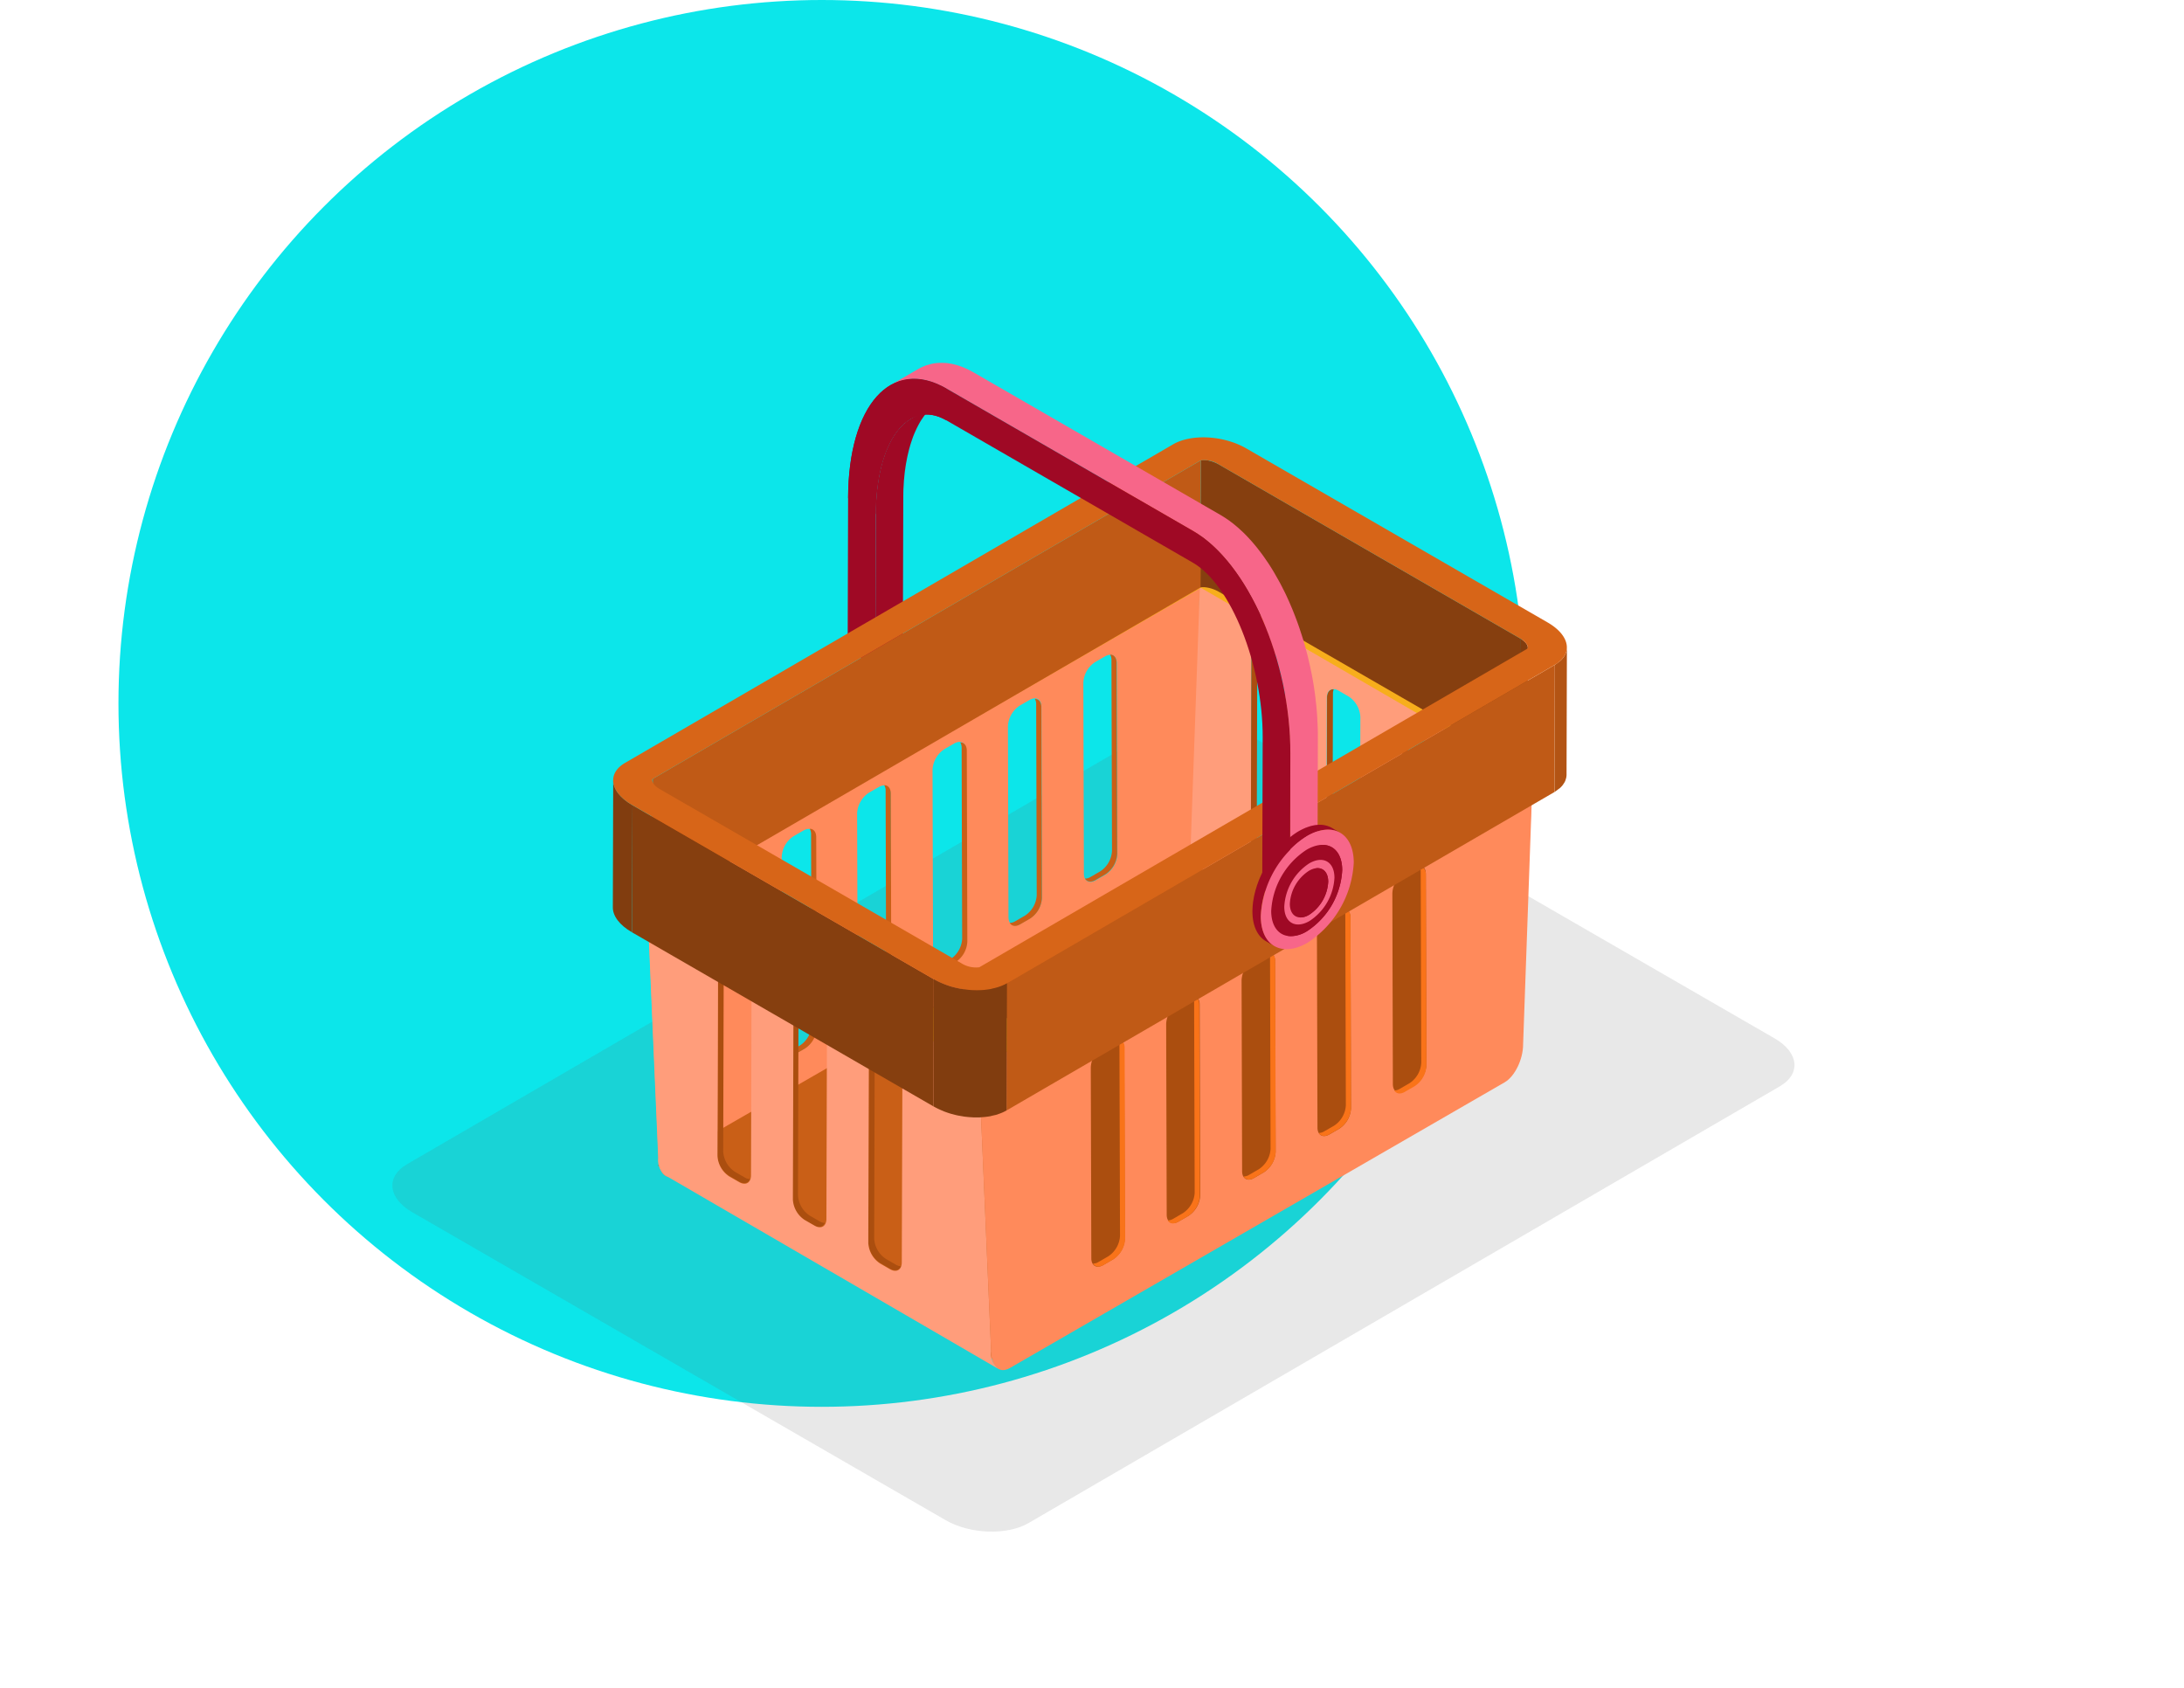 <svg xmlns="http://www.w3.org/2000/svg" xmlns:xlink="http://www.w3.org/1999/xlink" width="295" height="228" viewBox="0 0 295 228">
  <defs>
    <clipPath id="clip-path">
      <path id="Trazado_106357" data-name="Trazado 106357" d="M-361.971,1402.057q-.025,8.589-.051,17.174c0-.266-.24-.748-1.035-1.209l.048-17.173C-362.21,1401.31-361.971,1401.788-361.971,1402.057Z" fill="none"/>
    </clipPath>
    <clipPath id="clip-path-2">
      <path id="Trazado_106368" data-name="Trazado 106368" d="M-480.28,1437.181q.024-8.594.049-17.176a.23.23,0,0,1,.081-.195l-.046,17.17A.233.233,0,0,0-480.28,1437.181Z" fill="none"/>
    </clipPath>
  </defs>
  <g id="Grupo_57508" data-name="Grupo 57508" transform="translate(2241 10430)">
    <g id="Grupo_57507" data-name="Grupo 57507">
      <g id="Grupo_57392" data-name="Grupo 57392" transform="translate(178)">
        <circle id="Elipse_4528" data-name="Elipse 4528" cx="95" cy="95" r="95" transform="translate(-2403 -10430)" fill="#0ce6ea"/>
        <g id="Grupo_56247" data-name="Grupo 56247" transform="translate(-3580 -92)">
          <g id="Grupo_55961" data-name="Grupo 55961" transform="translate(771 -11057)">
            <rect id="Rectángulo_5224" data-name="Rectángulo 5224" width="295" height="200" transform="translate(390 747)" fill="none"/>
          </g>
          <g id="Grupo_56004" data-name="Grupo 56004" transform="translate(1729.339 -11652.626)">
            <g id="Grupo_55964" data-name="Grupo 55964">
              <g id="Grupo_55963" data-name="Grupo 55963" opacity="0.15">
                <path id="Trazado_106325" data-name="Trazado 106325" d="M-328.633,1454.871c3.284,1.9,3.589,4.79.686,6.478l-101.466,58.977c-2.894,1.681-7.9,1.508-11.186-.388l-72.061-41.6c-3.283-1.9-3.589-4.793-.7-6.474l101.476-58.971c2.9-1.687,7.9-1.52,11.186.376Z" fill="#636363"/>
              </g>
            </g>
            <g id="Grupo_56003" data-name="Grupo 56003">
              <g id="Grupo_56002" data-name="Grupo 56002">
                <g id="Grupo_55966" data-name="Grupo 55966">
                  <path id="Trazado_106326" data-name="Trazado 106326" d="M-446.31,1380.673c.009-.171.022-.33.031-.5.013-.226.024-.461.041-.68.011-.129.028-.257.038-.388.023-.249.046-.5.077-.745.014-.137.038-.266.058-.4.031-.246.067-.485.107-.724.022-.124.048-.245.071-.372.043-.243.089-.479.142-.712.028-.131.06-.258.09-.379.059-.25.118-.5.189-.735.027-.1.058-.21.087-.313.1-.32.2-.627.308-.925.009-.036.026-.074.038-.113.133-.354.277-.694.43-1.016.034-.074.066-.148.1-.218.186-.375.38-.736.587-1.067.036-.059.079-.115.122-.177.114-.172.225-.333.345-.49l.171-.216c.115-.133.224-.263.34-.388.061-.062.122-.127.182-.185.127-.125.254-.237.383-.343.054-.048.109-.1.165-.142a5.212,5.212,0,0,1,.573-.389q-1.855,1.08-3.714,2.16a5.394,5.394,0,0,0-.568.386c-.057.047-.118.094-.169.145-.131.1-.257.215-.381.336l-.184.192q-.173.188-.341.391c-.055.067-.113.136-.169.21-.124.159-.238.327-.358.505-.027.047-.061.085-.09.129a.146.146,0,0,1-.017.033,10.861,10.861,0,0,0-.593,1.075c-.015.035-.039.065-.053.1a.885.885,0,0,0-.041.1c-.152.324-.3.658-.432,1.015a.177.177,0,0,0-.011.024c-.015.048-.031.094-.044.142-.1.277-.2.567-.288.865-.011.044-.029.086-.043.134-.02.067-.035.141-.055.212q-.1.349-.187.718c-.015.071-.037.136-.054.207-.012.052-.018.112-.03.166-.049.221-.1.445-.138.676-.018.1-.044.2-.064.307,0,.041-.009.083-.016.124-.038.228-.068.46-.1.693-.013.116-.035.223-.05.342,0,.02-.005.046-.008.067-.029.248-.056.505-.075.762-.014.112-.027.222-.038.337v.041c-.017.219-.029.449-.045.68-.009.151-.019.3-.024.457v.036c-.009.154-.009.308-.012.458-.009.234-.019.461-.019.7v.067l-.056,20.5,3.712-2.154.059-20.5c0-.147,0-.29.006-.432C-446.324,1381.2-446.321,1380.934-446.31,1380.673Z" fill="#9f0925"/>
                  <g id="Grupo_55965" data-name="Grupo 55965">
                    <path id="Trazado_106327" data-name="Trazado 106327" d="M-440.527,1371.388c-5.131-2.96-9.491,2.833-9.522,12.665l-.056,20.5-3.738-2.15.06-20.5c.038-12.576,5.861-19.082,13.27-14.807Z" fill="#9f0925"/>
                  </g>
                </g>
                <g id="Grupo_55979" data-name="Grupo 55979">
                  <path id="Trazado_106328" data-name="Trazado 106328" d="M-385.445,1437.621l-1.32-.764a3.513,3.513,0,0,1-1.6-2.769l.072-25.786a1.506,1.506,0,0,1,.113-.6c-.539-.006-.911.4-.911,1.131l-.073,25.786a3.509,3.509,0,0,0,1.6,2.771l1.317.76c.685.4,1.263.239,1.5-.317A1.46,1.46,0,0,1-385.445,1437.621Z" fill="#ab4e0f"/>
                  <path id="Trazado_106329" data-name="Trazado 106329" d="M-375.325,1443.454l-1.32-.763a3.543,3.543,0,0,1-1.6-2.768l.075-25.791a1.553,1.553,0,0,1,.113-.594c-.535-.012-.909.4-.912,1.129l-.067,25.788a3.514,3.514,0,0,0,1.6,2.769l1.318.761c.68.39,1.259.236,1.495-.321A1.482,1.482,0,0,1-375.325,1443.454Z" fill="#ab4e0f"/>
                  <g id="Grupo_55978" data-name="Grupo 55978">
                    <g id="Grupo_55977" data-name="Grupo 55977" style="isolation: isolate">
                      <path id="Trazado_106330" data-name="Trazado 106330" d="M-406.11,1389.619l-1.872,40.121a2.6,2.6,0,0,0,.958,2.336c14.995,8.709,44.015,24.962,44.015,23.792l1.866-40.117Zm11.258,41.731c0,1.018-.724,1.432-1.611.918l-1.313-.762a3.5,3.5,0,0,1-1.6-2.768l.073-25.789c0-1.015.725-1.424,1.609-.913l1.319.761a3.524,3.524,0,0,1,1.6,2.769Zm10.185,5.885c0,1.013-.725,1.426-1.61.912l-1.318-.762a3.521,3.521,0,0,1-1.6-2.768l.075-25.785c0-1.02.722-1.431,1.609-.916l1.32.764a3.525,3.525,0,0,1,1.6,2.765Zm10.179,5.879c0,1.017-.718,1.426-1.6.913l-1.32-.759a3.511,3.511,0,0,1-1.6-2.769l.072-25.786c0-1.019.727-1.43,1.609-.921l1.321.765a3.523,3.523,0,0,1,1.6,2.768Z" fill="#ff9d7b"/>
                      <path id="Trazado_106331" data-name="Trazado 106331" d="M-481.041,1432.768l1.649,38.338c0,2.029,1.13,3.034,2.521,2.231l66.833-38.588c1.385-.8,2.508-3.1,2.5-5.128l1.428-40.114Zm21.292,23.508-1.317.762c-.883.51-1.608.1-1.608-.916l-.075-25.788a3.538,3.538,0,0,1,1.6-2.771l1.323-.763c.883-.511,1.6-.1,1.607.919l.074,25.785A3.515,3.515,0,0,1-459.749,1456.276Zm10.187-5.88-1.318.759c-.885.515-1.606.1-1.606-.915l-.078-25.786a3.536,3.536,0,0,1,1.6-2.771l1.323-.762c.886-.511,1.6-.1,1.606.919l.075,25.785A3.509,3.509,0,0,1-449.562,1450.4Zm10.183-5.879-1.32.759c-.882.511-1.6.1-1.607-.915l-.072-25.789a3.549,3.549,0,0,1,1.6-2.768l1.322-.762c.884-.514,1.6-.1,1.61.922l.068,25.779A3.517,3.517,0,0,1-439.379,1444.517Zm10.189-5.885-1.321.765c-.887.511-1.608.1-1.611-.915l-.072-25.787a3.532,3.532,0,0,1,1.6-2.774l1.318-.758c.885-.512,1.605-.1,1.609.918l.072,25.784A3.5,3.5,0,0,1-429.19,1438.632Zm10.182-5.879-1.319.762c-.889.514-1.606.1-1.609-.912l-.073-25.79a3.52,3.52,0,0,1,1.6-2.771l1.318-.759c.887-.513,1.6-.1,1.611.915l.072,25.79A3.519,3.519,0,0,1-419.008,1432.753Z" fill="#ff8a5b"/>
                      <g id="Grupo_55967" data-name="Grupo 55967">
                        <path id="Trazado_106332" data-name="Trazado 106332" d="M-434.518,1498.168l-44.971-26.137,71.535-41.151,44.972,26.132Z" fill="#c95f17"/>
                      </g>
                      <g id="Grupo_55968" data-name="Grupo 55968">
                        <path id="Trazado_106333" data-name="Trazado 106333" d="M-436.113,1458.819l74.932-43.258-1.426,40.111c0,2.033-1.117,4.332-2.5,5.132l-66.834,38.588c-1.389.8-2.513-.2-2.519-2.231Z" fill="#ff8a5b"/>
                      </g>
                      <g id="Grupo_55974" data-name="Grupo 55974">
                        <g id="Grupo_55969" data-name="Grupo 55969">
                          <path id="Trazado_106334" data-name="Trazado 106334" d="M-418.093,1455.247c.888-.511,1.606-.1,1.609.913l.077,25.789a3.525,3.525,0,0,1-1.6,2.77l-1.314.763c-.889.511-1.606.1-1.61-.915l-.072-25.79a3.5,3.5,0,0,1,1.6-2.767Z" fill="#ab4e0f"/>
                        </g>
                        <g id="Grupo_55970" data-name="Grupo 55970">
                          <path id="Trazado_106335" data-name="Trazado 106335" d="M-407.9,1449.368c.888-.511,1.6-.1,1.606.913l.075,25.792a3.522,3.522,0,0,1-1.6,2.767l-1.316.762c-.89.512-1.608.1-1.614-.918l-.072-25.786a3.544,3.544,0,0,1,1.6-2.771Z" fill="#ab4e0f"/>
                        </g>
                        <g id="Grupo_55971" data-name="Grupo 55971">
                          <path id="Trazado_106336" data-name="Trazado 106336" d="M-397.723,1443.489c.887-.513,1.606-.1,1.61.915l.076,25.789a3.525,3.525,0,0,1-1.6,2.768l-1.318.762c-.885.512-1.606.1-1.608-.918l-.073-25.786a3.528,3.528,0,0,1,1.6-2.771Z" fill="#ab4e0f"/>
                        </g>
                        <g id="Grupo_55972" data-name="Grupo 55972">
                          <path id="Trazado_106337" data-name="Trazado 106337" d="M-387.537,1437.606c.885-.51,1.6-.1,1.61.919l.075,25.787a3.522,3.522,0,0,1-1.607,2.77l-1.313.76c-.887.507-1.606.1-1.612-.917l-.071-25.784a3.533,3.533,0,0,1,1.6-2.772Z" fill="#ab4e0f"/>
                        </g>
                        <g id="Grupo_55973" data-name="Grupo 55973">
                          <path id="Trazado_106338" data-name="Trazado 106338" d="M-377.355,1431.727c.888-.51,1.606-.1,1.609.919l.075,25.789a3.517,3.517,0,0,1-1.6,2.765l-1.317.76c-.886.513-1.606.106-1.612-.914l-.069-25.785a3.515,3.515,0,0,1,1.594-2.768Z" fill="#ab4e0f"/>
                        </g>
                      </g>
                      <g id="Grupo_55975" data-name="Grupo 55975">
                        <path id="Trazado_106339" data-name="Trazado 106339" d="M-375.74,1432.77c0-.717-.364-1.122-.88-1.13a1.416,1.416,0,0,1,.182.728l.075,25.786a3.524,3.524,0,0,1-1.6,2.774l-1.319.762a1.423,1.423,0,0,1-.729.211c.268.44.807.549,1.427.189l1.319-.763a3.516,3.516,0,0,0,1.6-2.769Z" fill="#f97319"/>
                        <path id="Trazado_106340" data-name="Trazado 106340" d="M-417.513,1404.158c0-.713-.363-1.123-.88-1.126a1.381,1.381,0,0,1,.182.728l.074,25.785a3.514,3.514,0,0,1-1.6,2.77l-1.315.76a1.414,1.414,0,0,1-.731.212c.268.443.8.547,1.424.186l1.321-.762a3.516,3.516,0,0,0,1.6-2.77Z" fill="#c95f17"/>
                        <path id="Trazado_106341" data-name="Trazado 106341" d="M-427.68,1410.137c0-.712-.363-1.117-.884-1.126a1.369,1.369,0,0,1,.184.731l.074,25.785a3.5,3.5,0,0,1-1.6,2.768l-1.318.762a1.412,1.412,0,0,1-.73.213c.267.444.8.549,1.428.186l1.318-.761a3.52,3.52,0,0,0,1.6-2.77Z" fill="#c95f17"/>
                        <path id="Trazado_106342" data-name="Trazado 106342" d="M-437.75,1416.019c0-.712-.361-1.12-.882-1.125a1.39,1.39,0,0,1,.184.726l.072,25.788a3.54,3.54,0,0,1-1.6,2.775l-1.318.757a1.474,1.474,0,0,1-.727.213c.268.44.8.545,1.422.186l1.32-.763a3.5,3.5,0,0,0,1.6-2.768Z" fill="#c95f17"/>
                        <path id="Trazado_106343" data-name="Trazado 106343" d="M-448.017,1421.8c-.006-.715-.363-1.123-.883-1.129a1.384,1.384,0,0,1,.185.734l.073,25.782a3.53,3.53,0,0,1-1.6,2.768l-1.318.762a1.4,1.4,0,0,1-.729.213c.265.44.8.547,1.427.183l1.316-.76a3.51,3.51,0,0,0,1.6-2.768Z" fill="#c95f17"/>
                        <path id="Trazado_106344" data-name="Trazado 106344" d="M-458.09,1427.686c0-.718-.363-1.122-.878-1.129a1.408,1.408,0,0,1,.182.728l.073,25.79a3.517,3.517,0,0,1-1.6,2.77l-1.318.758a1.428,1.428,0,0,1-.727.214c.266.44.8.546,1.424.185l1.319-.759a3.54,3.54,0,0,0,1.6-2.771Z" fill="#c95f17"/>
                        <path id="Trazado_106345" data-name="Trazado 106345" d="M-385.926,1438.507c0-.717-.364-1.122-.88-1.127a1.362,1.362,0,0,1,.183.727l.072,25.787a3.515,3.515,0,0,1-1.6,2.772l-1.319.759a1.451,1.451,0,0,1-.73.213c.271.446.8.546,1.427.188l1.317-.764a3.517,3.517,0,0,0,1.6-2.768Z" fill="#f97319"/>
                        <path id="Trazado_106346" data-name="Trazado 106346" d="M-396.094,1444.39c0-.717-.362-1.122-.883-1.128a1.4,1.4,0,0,1,.187.729l.072,25.789a3.524,3.524,0,0,1-1.6,2.765l-1.315.763a1.428,1.428,0,0,1-.731.209c.265.446.8.552,1.427.192l1.316-.766a3.514,3.514,0,0,0,1.6-2.765Z" fill="#f97319"/>
                        <path id="Trazado_106347" data-name="Trazado 106347" d="M-406.347,1450.319c0-.718-.36-1.116-.879-1.125a1.385,1.385,0,0,1,.181.727l.075,25.787a3.526,3.526,0,0,1-1.6,2.77l-1.318.762a1.453,1.453,0,0,1-.727.212c.264.44.8.55,1.424.186l1.319-.762a3.507,3.507,0,0,0,1.6-2.768Z" fill="#f97319"/>
                        <path id="Trazado_106348" data-name="Trazado 106348" d="M-416.43,1456.155c0-.715-.365-1.124-.884-1.129a1.375,1.375,0,0,1,.182.729l.077,25.786a3.532,3.532,0,0,1-1.6,2.769l-1.319.762a1.36,1.36,0,0,1-.727.208c.268.447.8.55,1.424.19l1.32-.765a3.5,3.5,0,0,0,1.6-2.765Z" fill="#f97319"/>
                      </g>
                      <g id="Grupo_55976" data-name="Grupo 55976">
                        <path id="Trazado_106349" data-name="Trazado 106349" d="M-447.34,1485.423l-1.32-.762a3.505,3.505,0,0,1-1.6-2.765l.072-25.786a1.534,1.534,0,0,1,.108-.6c-.529-.008-.9.4-.9,1.129l-.074,25.789a3.512,3.512,0,0,0,1.6,2.766l1.32.767c.684.39,1.261.232,1.492-.322A1.475,1.475,0,0,1-447.34,1485.423Z" fill="#ab4e0f"/>
                        <path id="Trazado_106350" data-name="Trazado 106350" d="M-395.666,1431.736l-1.319-.762a3.514,3.514,0,0,1-1.6-2.768l.073-25.785a1.529,1.529,0,0,1,.11-.6c-.533-.009-.908.4-.911,1.125l-.072,25.792a3.516,3.516,0,0,0,1.6,2.765l1.319.766c.683.392,1.265.235,1.5-.323A1.425,1.425,0,0,1-395.666,1431.736Z" fill="#ab4e0f"/>
                        <path id="Trazado_106351" data-name="Trazado 106351" d="M-457.632,1479.573l-1.32-.76a3.52,3.52,0,0,1-1.6-2.767l.073-25.786a1.634,1.634,0,0,1,.111-.6c-.535-.005-.908.405-.91,1.135l-.073,25.783a3.518,3.518,0,0,0,1.6,2.768l1.32.765c.683.4,1.26.236,1.494-.319A1.456,1.456,0,0,1-457.632,1479.573Z" fill="#ab4e0f"/>
                        <path id="Trazado_106352" data-name="Trazado 106352" d="M-467.735,1473.661l-1.318-.765a3.508,3.508,0,0,1-1.6-2.765l.072-25.788a1.572,1.572,0,0,1,.113-.6c-.536-.01-.909.4-.913,1.135l-.07,25.782a3.521,3.521,0,0,0,1.6,2.771l1.32.762c.681.393,1.263.237,1.494-.318A1.5,1.5,0,0,1-467.735,1473.661Z" fill="#ab4e0f"/>
                      </g>
                      <path id="Trazado_106353" data-name="Trazado 106353" d="M-434.463,1497.161l-1.65-38.342-44.968-26.128,1.649,38.332a2.607,2.607,0,0,0,.96,2.343q22.488,13.063,44.971,26.131A2.593,2.593,0,0,1-434.463,1497.161Zm-32.433-23.8c-.008,1.023-.727,1.428-1.611.914l-1.32-.757a3.533,3.533,0,0,1-1.6-2.771l.075-25.786c0-1.019.723-1.43,1.608-.918l1.318.762a3.521,3.521,0,0,1,1.6,2.771Zm10.183,5.879c0,1.019-.724,1.431-1.606.916l-1.323-.759a3.54,3.54,0,0,1-1.6-2.771l.078-25.785c0-1.017.722-1.428,1.607-.916l1.318.759a3.529,3.529,0,0,1,1.6,2.768Zm10.181,5.879c0,1.023-.721,1.433-1.608.918l-1.316-.761a3.528,3.528,0,0,1-1.6-2.768l.076-25.788c0-1.017.723-1.428,1.61-.914l1.321.76a3.51,3.51,0,0,1,1.6,2.768Z" fill="#ff9d7b"/>
                      <path id="Trazado_106354" data-name="Trazado 106354" d="M-406.116,1394.022l37.129,21.531-67.12,38.749-37.167-21.6,67.158-38.684Zm.006-4.515-74.971,43.184,44.968,26.128,74.932-43.258-44.929-26.054Z" fill="#f7ae1c"/>
                    </g>
                  </g>
                </g>
                <g id="Grupo_55991" data-name="Grupo 55991">
                  <g id="Grupo_55990" data-name="Grupo 55990" style="isolation: isolate">
                    <path id="Trazado_106355" data-name="Trazado 106355" d="M-403.71,1377.349a4.869,4.869,0,0,0-.538-.259.571.571,0,0,1-.061-.027c-.034-.014-.072-.023-.106-.038-.078-.029-.159-.056-.234-.08a.507.507,0,0,1-.09-.03c-.039-.011-.069-.014-.1-.026-.049-.012-.1-.023-.146-.032-.029-.006-.055-.018-.084-.024-.055-.012-.1-.014-.153-.023-.023-.007-.046-.009-.067-.016s-.033-.006-.046-.006c-.08-.009-.152-.02-.221-.027h-.024l-.005,0c-.05,0-.1-.005-.145-.005h-.138l-.1.005c-.023,0-.04.009-.058.009l-.011,0h-.008a.337.337,0,0,0-.062.018.087.087,0,0,0-.04.015l-.051,17.175a.371.371,0,0,1,.11-.033h.013a.9.9,0,0,1,.167-.015h.053c.052,0,.113,0,.173,0,.022,0,.041,0,.064.005.082.007.173.018.267.031l.1.017c.074.015.146.026.221.044.044.013.1.024.144.039a1.438,1.438,0,0,1,.191.053c.077.021.152.05.227.077s.119.045.18.07a4.6,4.6,0,0,1,.532.257l40.7,23.5.048-17.173Z" fill="#863f0f"/>
                    <g id="Grupo_55982" data-name="Grupo 55982" style="isolation: isolate">
                      <g id="Grupo_55981" data-name="Grupo 55981" clip-path="url(#clip-path)">
                        <g id="Grupo_55980" data-name="Grupo 55980" style="isolation: isolate">
                          <path id="Trazado_106356" data-name="Trazado 106356" d="M-361.971,1402.057l-.051,17.174c0-.266-.24-.748-1.035-1.209l.048-17.173c.8.461,1.038.939,1.038,1.208Z" fill="#813d0f"/>
                        </g>
                      </g>
                    </g>
                    <path id="Trazado_106358" data-name="Trazado 106358" d="M-356.789,1402.663c-.006.029-.015.059-.02.088a2.819,2.819,0,0,1-.262.532.651.651,0,0,0-.065.1,3.21,3.21,0,0,1-.452.5,2.581,2.581,0,0,1-.306.227,3.472,3.472,0,0,1-.426.3l-.046,17.175a.332.332,0,0,0,.063-.039,3.726,3.726,0,0,0,.337-.242c.11-.088.233-.163.335-.251a.069.069,0,0,1,.022-.016,3.773,3.773,0,0,0,.344-.371c.034-.042.052-.08.083-.121s.038-.06.059-.092.062-.086.085-.125a2.039,2.039,0,0,0,.157-.333c.008-.026.016-.053.023-.078s.016-.058.023-.082c.016-.061.04-.121.052-.18a2.319,2.319,0,0,0,.042-.369v-.053q.024-8.587.049-17.177A2.119,2.119,0,0,1-356.789,1402.663Z" fill="#b35414"/>
                    <g id="Grupo_55983" data-name="Grupo 55983">
                      <path id="Trazado_106359" data-name="Trazado 106359" d="M-406.146,1376.8l-.05,17.174-74,43,.046-17.17Z" fill="#c05a16"/>
                    </g>
                    <g id="Grupo_55986" data-name="Grupo 55986" style="isolation: isolate">
                      <g id="Grupo_55985" data-name="Grupo 55985" clip-path="url(#clip-path-2)">
                        <g id="Grupo_55984" data-name="Grupo 55984" style="isolation: isolate">
                          <path id="Trazado_106360" data-name="Trazado 106360" d="M-480.15,1419.81l-.046,17.17h0l.047-17.17Z" fill="#b35414"/>
                          <path id="Trazado_106361" data-name="Trazado 106361" d="M-480.15,1419.81l-.048,17.17c-.007.007-.015.012-.018.018l.047-17.176a.024.024,0,0,1,.019-.012Z" fill="#ae5214"/>
                          <path id="Trazado_106362" data-name="Trazado 106362" d="M-480.169,1419.822l-.047,17.176c-.006.007-.012.009-.019.018l.051-17.177c.006-.009.012-.011.015-.017Z" fill="#a95013"/>
                          <path id="Trazado_106363" data-name="Trazado 106363" d="M-480.184,1419.839l-.051,17.177c-.006.006-.007.015-.015.015l.052-17.167a.033.033,0,0,1,.014-.025Z" fill="#a44d12"/>
                          <path id="Trazado_106364" data-name="Trazado 106364" d="M-480.2,1419.864l-.052,17.167a.149.149,0,0,1-.011.032l.048-17.173a.059.059,0,0,1,.015-.026Z" fill="#9f4b12"/>
                          <path id="Trazado_106365" data-name="Trazado 106365" d="M-480.213,1419.89l-.048,17.173a.148.148,0,0,0-.01.045l.049-17.177.009-.041Z" fill="#9a4911"/>
                          <path id="Trazado_106366" data-name="Trazado 106366" d="M-480.222,1419.931l-.049,17.177a.156.156,0,0,0-.009.062l.052-17.177a.217.217,0,0,1,.006-.062Z" fill="#954611"/>
                          <path id="Trazado_106367" data-name="Trazado 106367" d="M-480.228,1419.993l-.052,17.177v.011l.049-17.176,0-.012Z" fill="#904410"/>
                        </g>
                      </g>
                    </g>
                    <path id="Trazado_106369" data-name="Trazado 106369" d="M-485.512,1420q-.023,8.589-.049,17.177c-.008,1.146.882,2.381,2.6,3.371l.051-17.174C-484.629,1422.383-485.512,1421.151-485.512,1420Z" fill="#813d0f"/>
                    <g id="Grupo_55987" data-name="Grupo 55987">
                      <path id="Trazado_106370" data-name="Trazado 106370" d="M-442.21,1446.872l-.049,17.177-40.7-23.5.05-17.174Z" fill="#863f0f"/>
                    </g>
                    <g id="Grupo_55988" data-name="Grupo 55988">
                      <path id="Trazado_106371" data-name="Trazado 106371" d="M-358.32,1404.417l-.046,17.174-74,43,.049-17.173Z" fill="#c05a16"/>
                    </g>
                    <g id="Grupo_55989" data-name="Grupo 55989">
                      <path id="Trazado_106372" data-name="Trazado 106372" d="M-359.3,1398.69c3.047,1.757,3.477,4.274.975,5.727l-74,43.005c-2.5,1.45-6.844,1.211-9.891-.55l-40.7-23.5c-3.048-1.761-3.477-4.275-.976-5.725l74-43.007c2.5-1.453,6.844-1.211,9.89.546Zm-76.763,46.574,74-43.009c.184-.107.138-.774-.955-1.406l-40.7-23.5a3.7,3.7,0,0,0-2.436-.546l-74,43.007c-.178.1-.141.773.954,1.4l40.7,23.5a3.713,3.713,0,0,0,2.437.552Z" fill="#d76518"/>
                    </g>
                    <path id="Trazado_106373" data-name="Trazado 106373" d="M-432.319,1447.422a6.155,6.155,0,0,1-.933.424c-.047.018-.1.039-.15.056a7.876,7.876,0,0,1-.831.225c-.1.023-.2.056-.306.075a9.129,9.129,0,0,1-1.11.138c-.06,0-.118.009-.175.009a10.307,10.307,0,0,1-1.151,0c-.057,0-.112,0-.169-.009-.384-.023-.779-.072-1.168-.133-.066-.008-.133-.018-.2-.033a11.375,11.375,0,0,1-1.2-.269l-.015,0a11.581,11.581,0,0,1-1.184-.411,10.247,10.247,0,0,1-1.292-.623l-.049,17.177a10.352,10.352,0,0,0,1.3.625.5.5,0,0,1,.077.038q.525.205,1.076.365h.015a.2.2,0,0,1,.054.011c.265.076.533.148.808.2.118.024.239.04.363.063.069.013.136.026.205.035s.14.03.208.038c.238.032.481.059.719.079.085.009.165.009.246.015l.156.009c.1.006.19.016.284.016.224,0,.45,0,.67,0,.07,0,.136-.013.2-.016s.119-.009.18-.015c.1-.009.213-.009.313-.023.258-.024.509-.06.756-.1a.2.2,0,0,1,.047-.009c.1-.022.2-.053.3-.078.233-.049.473-.1.692-.17.029-.009.052-.027.083-.04a5.772,5.772,0,0,0,1.133-.5Z" fill="#813d0f"/>
                  </g>
                </g>
                <g id="Grupo_55993" data-name="Grupo 55993">
                  <path id="Trazado_106374" data-name="Trazado 106374" d="M-390.352,1412.873c-.008-.26-.025-.523-.038-.786-.007-.114-.01-.233-.016-.351,0-.1-.009-.195-.014-.291-.029-.471-.065-.941-.113-1.411-.011-.126-.024-.248-.04-.379s-.027-.235-.041-.354c-.024-.219-.044-.438-.072-.659q-.09-.69-.194-1.37a.84.84,0,0,1-.016-.085c-.006-.04-.015-.083-.02-.125-.062-.38-.128-.769-.2-1.147-.061-.322-.129-.635-.2-.954-.011-.065-.025-.126-.038-.2s-.023-.123-.04-.186c-.1-.434-.2-.869-.3-1.3-.044-.186-.1-.366-.145-.546-.028-.116-.055-.227-.087-.333-.033-.125-.066-.253-.094-.371-.113-.4-.228-.8-.35-1.193-.043-.124-.083-.249-.12-.372-.032-.1-.064-.2-.1-.3-.049-.153-.1-.3-.145-.454q-.172-.523-.359-1.031c-.048-.139-.1-.278-.156-.42-.023-.058-.046-.121-.073-.186-.043-.127-.091-.254-.144-.377-.113-.3-.231-.588-.349-.882-.1-.225-.19-.446-.288-.67-.012-.027-.023-.056-.037-.083s-.03-.077-.044-.109c-.126-.281-.254-.556-.378-.831s-.267-.561-.408-.836c-.023-.043-.042-.086-.065-.124s-.045-.089-.065-.133c-.113-.221-.226-.443-.341-.658-.153-.284-.309-.558-.467-.833-.074-.128-.146-.264-.221-.388a.967.967,0,0,0-.078-.142c-.289-.49-.583-.962-.889-1.42a.542.542,0,0,1-.034-.044c-.037-.054-.069-.1-.109-.157-.206-.308-.415-.612-.629-.9-.13-.178-.259-.343-.389-.512-.026-.035-.053-.071-.079-.1s-.046-.065-.071-.092c-.131-.175-.269-.342-.412-.512s-.277-.331-.415-.49c-.09-.1-.174-.2-.261-.286a.669.669,0,0,0-.051-.056l-.1-.114c-.138-.147-.279-.3-.413-.436s-.28-.281-.423-.417l-.288-.262a.463.463,0,0,0-.046-.045c-.035-.029-.065-.065-.1-.091-.141-.134-.288-.255-.433-.378s-.277-.231-.418-.347l-.34-.257c-.009,0-.014-.011-.026-.017l-.054-.045c-.136-.1-.274-.2-.41-.289s-.265-.181-.4-.264-.269-.167-.4-.248c-.034-.017-.065-.038-.094-.053l-33.323-19.239c-.1-.055-.2-.113-.3-.165-.127-.071-.255-.136-.382-.2s-.242-.114-.36-.17l-.009,0-.013-.009c-.127-.055-.257-.109-.384-.163s-.257-.1-.383-.142c-.066-.023-.13-.044-.194-.063-.025-.008-.054-.019-.078-.024a.83.83,0,0,0-.112-.038c-.135-.041-.271-.077-.409-.11s-.271-.066-.4-.091a.1.1,0,0,0-.026,0,.349.349,0,0,0-.039-.008c-.121-.023-.248-.045-.369-.063-.154-.018-.311-.035-.459-.046-.028,0-.051,0-.072,0s-.066,0-.1,0c-.107,0-.216-.01-.321-.007-.181,0-.355.007-.531.023a.05.05,0,0,0-.019,0h-.006a5.537,5.537,0,0,0-.667.1,1.057,1.057,0,0,0-.108.029c-.139.03-.274.073-.411.112-.106.033-.219.055-.325.091a.965.965,0,0,0-.1.048,6.372,6.372,0,0,0-.96.449q-1.848,1.074-3.708,2.154a6.97,6.97,0,0,1,.952-.445c.147-.054.29-.1.432-.139s.269-.082.409-.111a6.257,6.257,0,0,1,.78-.131.04.04,0,0,1,.019,0,6.4,6.4,0,0,1,.857-.016c.031,0,.061,0,.1,0a7.746,7.746,0,0,1,.9.108c.016,0,.031,0,.045.009a7.643,7.643,0,0,1,.946.243.35.35,0,0,1,.08.024,9.649,9.649,0,0,1,.972.376.026.026,0,0,1,.012.006,11.246,11.246,0,0,1,1.04.532l33.321,19.238a14.464,14.464,0,0,1,1.35.892c.017.013.031.021.046.033.43.324.848.677,1.268,1.051.021.022.044.045.067.065.411.38.809.784,1.2,1.212.027.027.049.053.076.08.386.429.77.887,1.144,1.361l.084.114c.345.447.68.914,1.009,1.4.037.059.075.112.112.165.347.517.681,1.051,1,1.608.083.134.156.268.231.407.265.469.526.943.775,1.433a2.068,2.068,0,0,1,.1.192c.306.6.6,1.22.872,1.855.026.053.046.1.069.154.262.6.51,1.219.749,1.849.032.089.069.172.1.26.23.611.449,1.235.651,1.864.032.1.066.2.1.3.2.638.386,1.279.561,1.929.032.115.061.227.089.34.17.661.335,1.332.477,2.006.023.094.037.192.058.283.137.651.259,1.306.37,1.965.01.073.026.148.035.227.11.676.2,1.36.272,2.042.019.145.039.289.049.434.071.677.126,1.347.167,2.023.005.134.011.266.014.4.035.706.06,1.412.058,2.114l-.058,20.5,3.713-2.157.055-20.5C-390.332,1413.777-390.337,1413.326-390.352,1412.873Z" fill="#f76689"/>
                  <g id="Grupo_55992" data-name="Grupo 55992">
                    <path id="Trazado_106375" data-name="Trazado 106375" d="M-407.192,1386.331c7.4,4.275,13.179,17.481,13.147,30.054l-.058,20.5-3.742-2.16.061-20.5c.023-9.835-4.29-20.639-9.42-23.6l-33.323-19.241c-5.131-2.96-9.491,2.833-9.522,12.665l-3.734-2.153c.038-12.576,5.861-19.082,13.27-14.807Z" fill="#9f0925"/>
                  </g>
                </g>
                <g id="Grupo_55997" data-name="Grupo 55997">
                  <g id="Grupo_55996" data-name="Grupo 55996" style="isolation: isolate">
                    <path id="Trazado_106376" data-name="Trazado 106376" d="M-397.938,1437.016c.03-.175.059-.351.093-.53.021-.1.038-.212.061-.312s.054-.218.08-.328c.04-.154.078-.308.124-.458.023-.088.05-.174.078-.263.05-.159.1-.32.161-.476.027-.073.055-.156.082-.227.085-.227.175-.453.267-.674.027-.052.05-.106.079-.162.077-.171.15-.336.238-.505.038-.077.073-.156.116-.236.1-.177.187-.352.283-.521.026-.05.055-.1.081-.148.126-.212.253-.418.386-.623.045-.065.091-.135.135-.2.1-.148.2-.29.3-.432.061-.085.124-.168.186-.25.088-.113.172-.222.261-.332s.177-.225.269-.331c.071-.082.147-.162.219-.248.139-.156.282-.3.421-.451.077-.072.145-.146.221-.217a11.1,11.1,0,0,1,.88-.773c.053-.038.106-.078.156-.119a9.311,9.311,0,0,1,.986-.661,8.479,8.479,0,0,1,.784-.4c.086-.036.165-.069.252-.1.152-.059.3-.109.441-.153.091-.031.184-.054.271-.077s.181-.041.268-.059c.108-.016.215-.033.319-.047.069-.006.136-.015.207-.022.124-.005.248-.009.362-.005h.127a3.958,3.958,0,0,1,.458.058c.037.007.075.016.114.025.114.029.228.059.338.1.038.016.08.031.115.045a2.949,2.949,0,0,1,.409.193l-.5-.294-.664-.386a3.43,3.43,0,0,0-.317-.154.647.647,0,0,0-.064-.018c-.033-.014-.068-.026-.1-.038-.059-.021-.111-.045-.166-.059s-.121-.029-.179-.044-.077-.016-.119-.025a.434.434,0,0,1-.054-.014c-.124-.02-.25-.035-.381-.044h-.133c-.094,0-.187-.009-.279,0-.035,0-.073.008-.106.011-.062,0-.131.011-.194.018s-.113.008-.17.017-.1.023-.153.033c-.086.015-.176.035-.266.056-.046.012-.086.017-.134.03s-.09.031-.134.047a4.3,4.3,0,0,0-.457.157c-.049.017-.1.029-.148.049-.028.015-.06.03-.091.045a8.63,8.63,0,0,0-.79.393,8.681,8.681,0,0,0-.97.662c-.058.04-.115.079-.175.127a10.828,10.828,0,0,0-.875.767c-.024.024-.053.049-.079.071-.046.042-.088.1-.136.152-.142.144-.285.289-.424.448-.041.048-.084.089-.122.133s-.066.081-.1.119c-.088.1-.172.2-.256.31-.054.065-.107.123-.161.191-.043.053-.081.113-.125.17-.054.073-.106.147-.161.221-.045.056-.087.114-.129.177-.069.094-.133.194-.2.292-.042.056-.08.112-.117.169-.013.026-.035.052-.053.082-.111.174-.216.349-.322.529,0,.009-.011.018-.014.027-.027.044-.052.088-.076.133-.069.124-.141.248-.207.368-.029.058-.052.116-.082.17s-.071.141-.108.206-.053.107-.078.16c-.062.133-.124.269-.183.4-.02.045-.042.09-.062.13a.056.056,0,0,1-.006.016c-.081.188-.157.375-.229.563-.011.033-.023.065-.034.1-.028.068-.051.142-.078.213-.032.094-.071.189-.1.281s-.044.15-.067.224-.052.163-.075.248c-.017.056-.04.112-.054.168-.024.1-.043.2-.069.288s-.052.215-.076.318c-.006.039-.02.074-.029.116-.016.073-.025.15-.04.223-.029.17-.061.34-.084.51-.009.04-.019.091-.026.138s0,.077-.007.121a9.84,9.84,0,0,0-.071,1.1c0,1.978.7,3.371,1.826,4.024l1.136.661c-1.127-.657-1.823-2.047-1.829-4.024a8.353,8.353,0,0,1,.075-1.106C-397.957,1437.184-397.949,1437.1-397.938,1437.016Z" fill="#9f0925"/>
                    <g id="Grupo_55994" data-name="Grupo 55994">
                      <path id="Trazado_106377" data-name="Trazado 106377" d="M-391.776,1427.536c3.465-2,6.283-.4,6.294,3.585a13.77,13.77,0,0,1-6.257,10.837c-3.465,2-6.29.4-6.3-3.586A13.782,13.782,0,0,1-391.776,1427.536Z" fill="#f76689"/>
                    </g>
                    <g id="Grupo_55995" data-name="Grupo 55995">
                      <path id="Trazado_106378" data-name="Trazado 106378" d="M-391.851,1429.388c2.649-1.531,4.8-.3,4.81,2.744a10.511,10.511,0,0,1-4.781,8.273c-2.647,1.533-4.8.306-4.812-2.736A10.541,10.541,0,0,1-391.851,1429.388Z" fill="#9f0925"/>
                    </g>
                    <path id="Trazado_106379" data-name="Trazado 106379" d="M-390.146,1428.77c1.334.213,2.219,1.41,2.228,3.362a10.521,10.521,0,0,1-4.786,8.275,4.783,4.783,0,0,1-1.7.621,4,4,0,0,0,2.584-.621,10.508,10.508,0,0,0,4.781-8.275C-387.05,1429.778-388.339,1428.516-390.146,1428.77Z" fill="#9f0925"/>
                  </g>
                </g>
                <g id="Grupo_56001" data-name="Grupo 56001">
                  <g id="Grupo_56000" data-name="Grupo 56000" style="isolation: isolate">
                    <path id="Trazado_106380" data-name="Trazado 106380" d="M-394.815,1436.348c.012-.1.026-.2.046-.289.007-.056.023-.112.032-.168s.029-.116.044-.174c.02-.081.04-.165.068-.252.014-.045.029-.092.044-.136a2.333,2.333,0,0,1,.086-.26,1.227,1.227,0,0,1,.043-.124c.046-.121.093-.242.147-.361.012-.031.024-.061.037-.091.042-.088.087-.18.13-.269.023-.044.044-.089.067-.132.046-.092.1-.187.152-.279a.723.723,0,0,1,.041-.079c.072-.115.138-.228.208-.34.026-.036.048-.069.077-.107.05-.083.1-.156.16-.233.033-.046.068-.091.1-.138.047-.06.093-.123.139-.181s.1-.115.146-.177c.04-.042.078-.086.119-.134.078-.082.152-.161.225-.242.043-.037.083-.079.121-.117a6.275,6.275,0,0,1,.478-.417l.081-.062a4.95,4.95,0,0,1,.534-.36,4.666,4.666,0,0,1,.423-.214,1.045,1.045,0,0,1,.138-.052c.081-.031.16-.06.239-.083a1.469,1.469,0,0,1,.146-.042c.049-.011.1-.023.144-.032l.173-.026a.8.8,0,0,1,.112-.009c.066-.006.132-.006.195-.006h.07a1.87,1.87,0,0,1,.243.033l.063.011c.066.018.124.035.186.056.018.006.039.015.061.021a1.87,1.87,0,0,1,.219.1l-.271-.153-.359-.21a1.371,1.371,0,0,0-.17-.08.15.15,0,0,0-.033-.012c-.019-.008-.04-.014-.058-.023s-.059-.021-.089-.03a.624.624,0,0,0-.1-.02.208.208,0,0,1-.064-.018c-.01,0-.023-.007-.031-.007-.07-.008-.136-.02-.2-.022h-.075c-.049,0-.1,0-.15,0a.271.271,0,0,1-.055.006c-.037,0-.072.009-.106.012a.746.746,0,0,1-.093.008c-.026.007-.055.016-.083.021a.992.992,0,0,0-.145.027c-.023.009-.044.009-.067.017s-.049.019-.075.025c-.08.027-.164.053-.245.082-.026.014-.054.018-.078.03a.171.171,0,0,0-.051.024,4.02,4.02,0,0,0-.426.212,5.11,5.11,0,0,0-.529.358c-.029.02-.058.043-.091.065-.162.13-.321.268-.473.416-.015.015-.032.027-.044.038-.025.027-.048.056-.075.083-.075.077-.153.16-.227.243-.026.023-.046.049-.07.074s-.031.04-.049.06c-.049.054-.1.114-.139.17-.03.036-.057.065-.086.1s-.045.063-.069.092a.975.975,0,0,0-.084.121c-.025.029-.052.06-.075.091-.034.056-.066.107-.106.161-.023.031-.038.061-.06.1-.007.007-.016.021-.032.038-.058.1-.115.19-.174.29a.014.014,0,0,1-.01.012.677.677,0,0,1-.036.071c-.036.067-.075.133-.11.2-.014.032-.033.062-.043.088a.912.912,0,0,0-.059.116c-.02.029-.029.054-.047.085-.031.071-.067.142-.1.213a.77.77,0,0,1-.03.073v.01c-.046.1-.091.2-.129.3a.384.384,0,0,1-.017.054,1.167,1.167,0,0,0-.039.118.969.969,0,0,0-.056.151c-.015.04-.027.08-.038.12s-.026.092-.041.137a.4.4,0,0,0-.026.089c-.019.052-.026.1-.04.156s-.028.114-.043.17l-.014.063a1.14,1.14,0,0,0-.018.121c-.018.091-.04.183-.052.275,0,.024-.008.05-.011.073s0,.045,0,.072a4.217,4.217,0,0,0-.042.591,2.377,2.377,0,0,0,.991,2.174l.611.355a2.365,2.365,0,0,1-.989-2.172,5.748,5.748,0,0,1,.038-.6C-394.829,1436.439-394.824,1436.392-394.815,1436.348Z" fill="#9f0925"/>
                    <g id="Grupo_55998" data-name="Grupo 55998">
                      <path id="Trazado_106381" data-name="Trazado 106381" d="M-391.49,1431.226c1.873-1.082,3.395-.216,3.4,1.938a7.436,7.436,0,0,1-3.377,5.854c-1.873,1.082-3.4.217-3.4-1.937A7.446,7.446,0,0,1-391.49,1431.226Z" fill="#f76689"/>
                    </g>
                    <g id="Grupo_55999" data-name="Grupo 55999">
                      <path id="Trazado_106382" data-name="Trazado 106382" d="M-391.53,1432.228c1.43-.828,2.592-.163,2.6,1.479a5.7,5.7,0,0,1-2.586,4.473c-1.43.823-2.6.162-2.6-1.483A5.68,5.68,0,0,1-391.53,1432.228Z" fill="#9f0925"/>
                    </g>
                    <path id="Trazado_106383" data-name="Trazado 106383" d="M-390.611,1431.893c.724.116,1.2.762,1.2,1.817a5.692,5.692,0,0,1-2.581,4.47,2.589,2.589,0,0,1-.927.333,2.148,2.148,0,0,0,1.4-.333,5.7,5.7,0,0,0,2.586-4.47C-388.936,1432.437-389.631,1431.758-390.611,1431.893Z" fill="#9f0925"/>
                  </g>
                </g>
              </g>
            </g>
          </g>
        </g>
      </g>
    </g>
  </g>
</svg>
